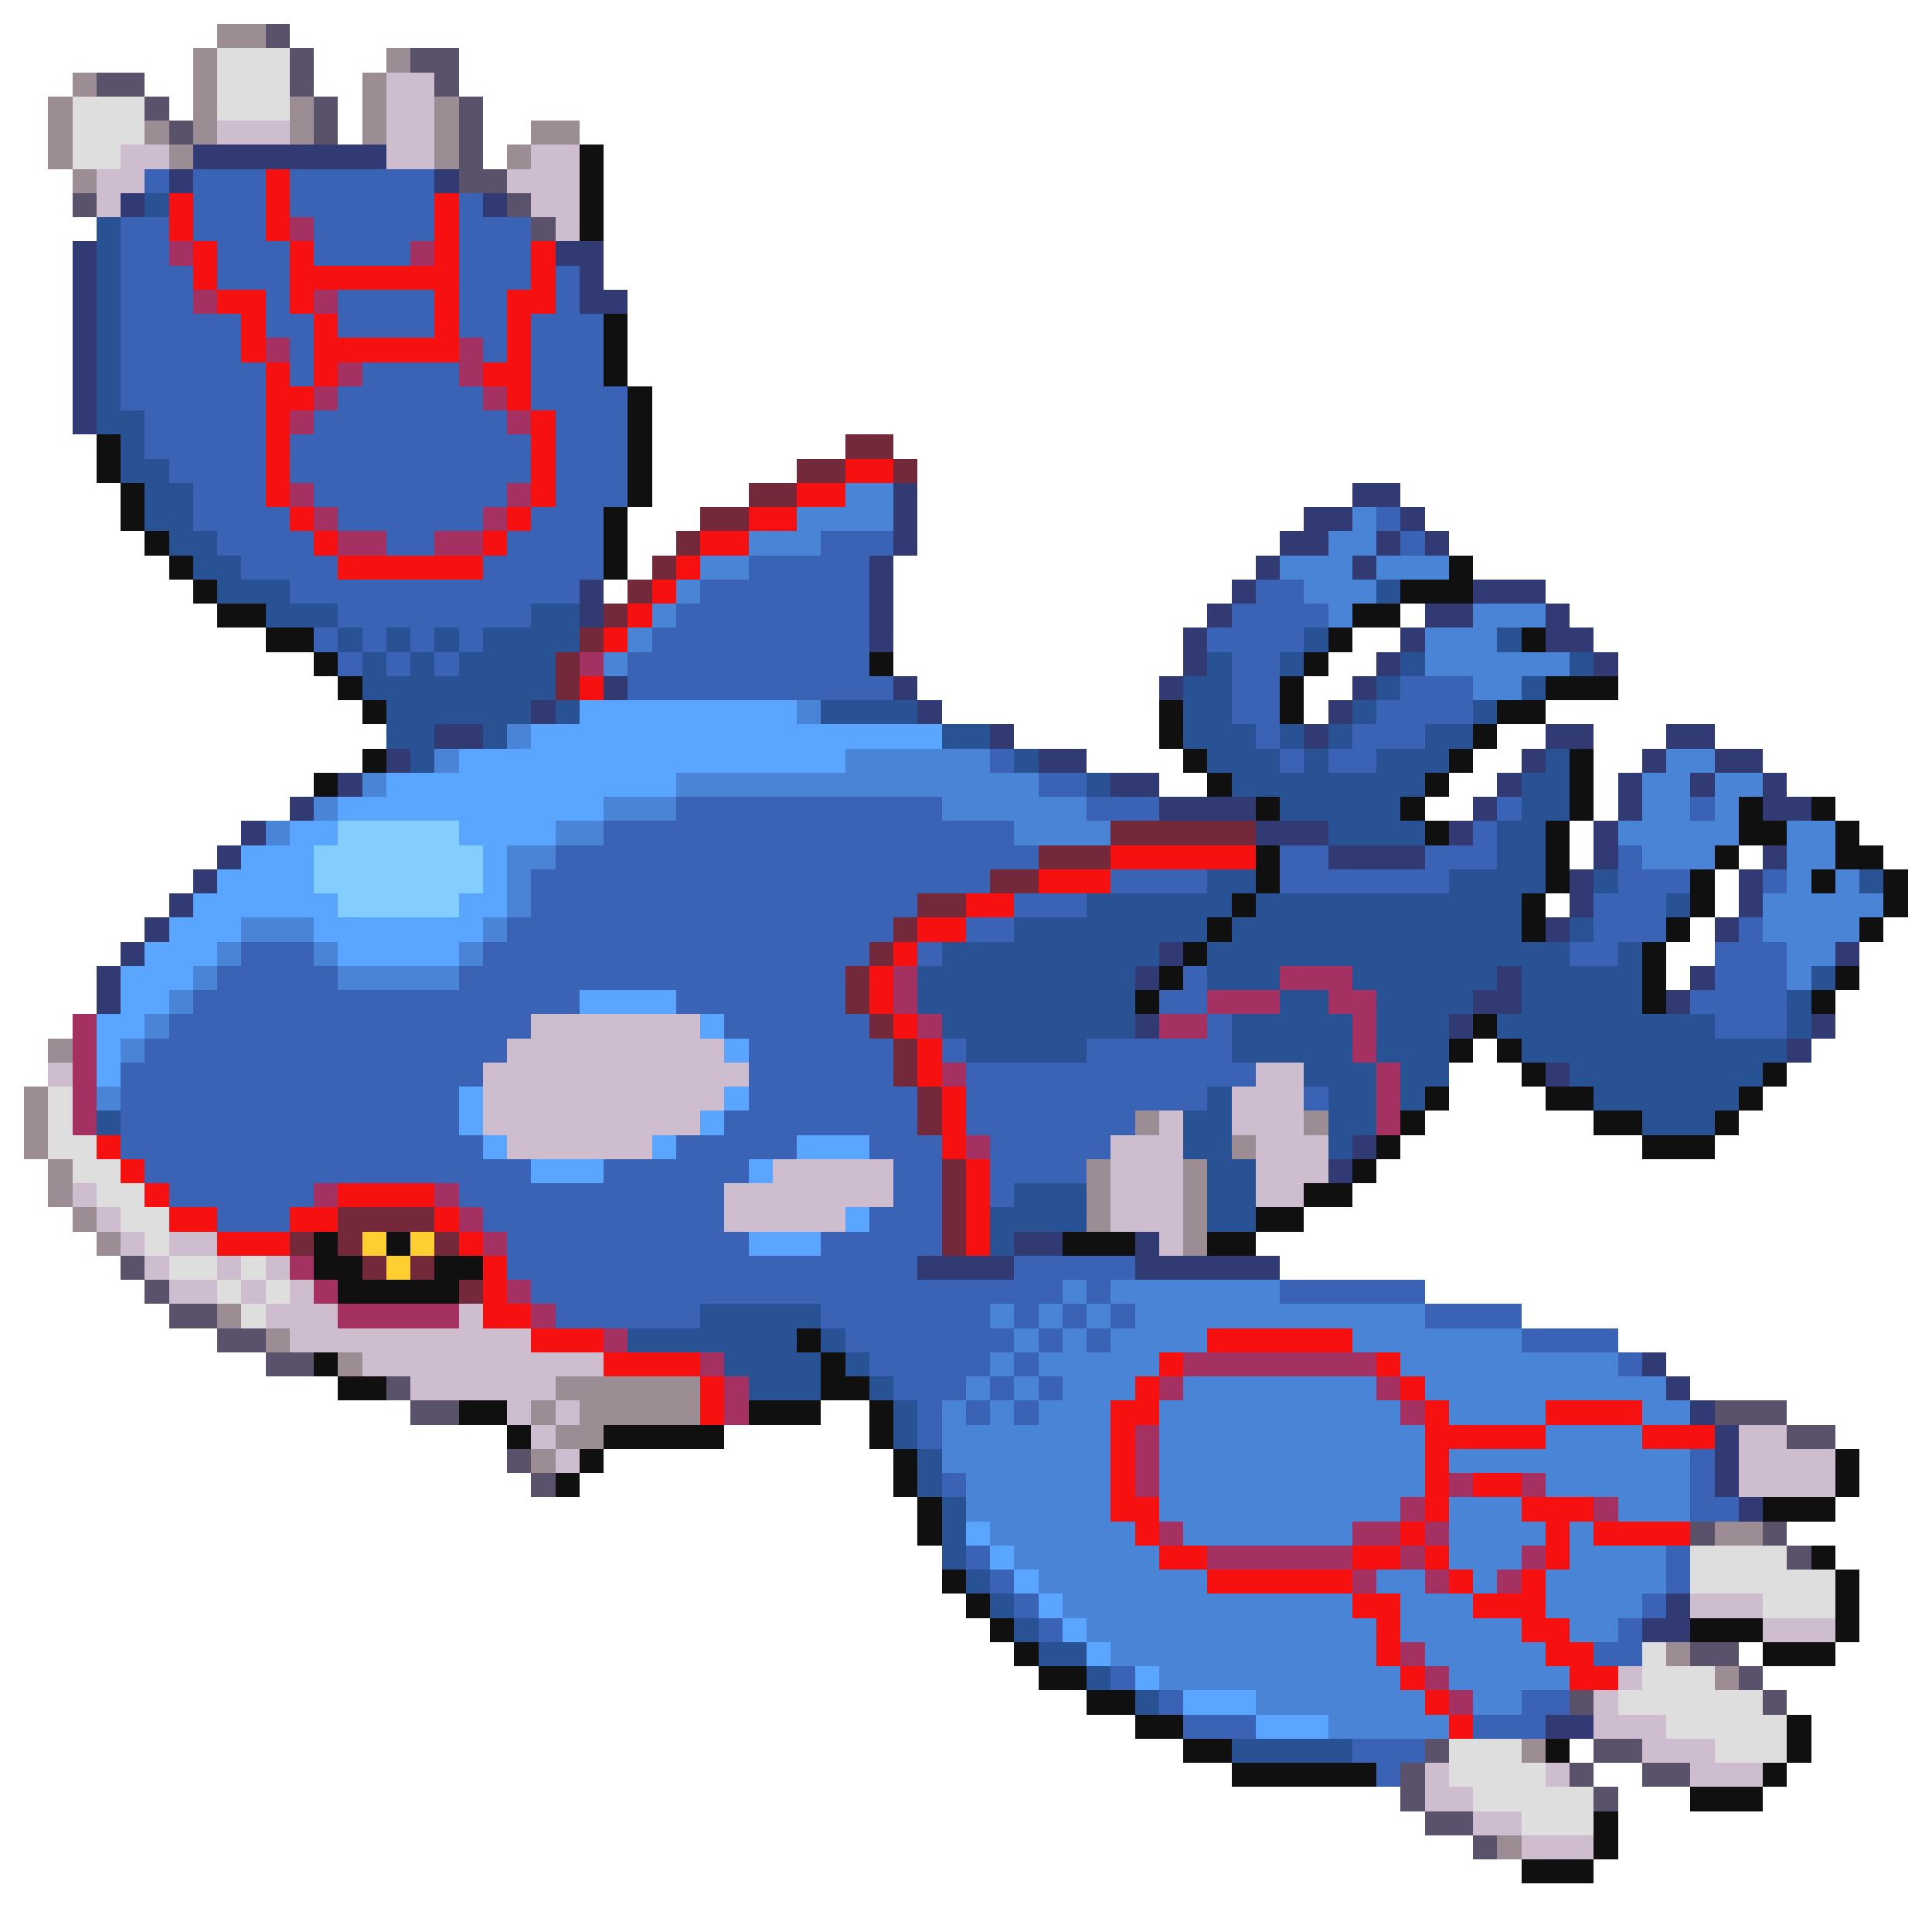 <svg xmlns="http://www.w3.org/2000/svg" viewBox="0 -0.5 80 80" shape-rendering="crispEdges">
<path stroke="#9c8c94" d="M9 1h2M8 2h1M16 2h1M3 3h1M8 3h1M15 3h1M2 4h1M8 4h1M12 4h1M15 4h1M18 4h1M2 5h1M6 5h1M8 5h1M12 5h1M15 5h1M18 5h1M22 5h2M2 6h1M7 6h1M18 6h1M21 6h1M3 7h1M2 43h1M1 45h1M1 46h1M47 46h1M54 46h1M1 47h1M51 47h1M2 48h1M45 48h1M49 48h1M2 49h1M45 49h1M49 49h1M3 50h1M45 50h1M49 50h1M4 51h1M49 51h1M9 54h1M11 55h1M14 56h1M23 57h6M22 58h1M24 58h5M23 59h2M22 60h1M71 63h2M69 68h1M71 69h1M63 72h1M62 76h1" />
<path stroke="#5a526b" d="M11 1h1M12 2h1M17 2h2M4 3h2M12 3h1M18 3h1M6 4h1M13 4h1M19 4h1M7 5h1M13 5h1M19 5h1M19 6h1M19 7h2M3 8h1M21 8h1M22 9h1M5 52h1M6 53h1M7 54h2M9 55h2M11 56h2M16 57h1M17 58h2M71 58h3M74 59h2M21 60h1M22 61h1M70 63h1M73 63h1M74 64h1M70 68h2M72 69h1M65 70h1M73 70h1M59 72h1M66 72h2M58 73h1M65 73h1M68 73h2M58 74h1M66 74h1M59 75h2M61 76h1" />
<path stroke="#dedede" d="M9 2h3M9 3h3M3 4h3M9 4h3M3 5h3M3 6h2M2 45h1M2 46h1M2 47h2M3 48h2M4 49h2M5 50h2M6 51h1M7 52h2M10 52h1M9 53h1M11 53h1M10 54h1M70 64h4M70 65h6M73 66h3M68 68h1M68 69h3M67 70h6M69 71h5M60 72h3M71 72h3M60 73h4M61 74h5M63 75h3" />
<path stroke="#cebdce" d="M16 3h2M16 4h2M9 5h3M16 5h2M5 6h2M16 6h2M22 6h2M4 7h2M21 7h3M4 8h1M22 8h2M23 9h1M22 42h7M21 43h9M2 44h1M20 44h11M52 44h2M20 45h10M51 45h3M20 46h9M48 46h1M51 46h3M21 47h6M46 47h3M52 47h3M32 48h5M46 48h3M52 48h3M3 49h1M30 49h7M46 49h3M52 49h2M4 50h1M30 50h5M46 50h3M5 51h1M7 51h2M48 51h1M6 52h1M9 52h1M11 52h1M7 53h2M10 53h1M12 53h1M11 54h3M19 54h1M12 55h10M15 56h10M17 57h6M21 58h1M23 58h1M22 59h1M72 59h2M23 60h1M72 60h4M72 61h4M70 66h3M73 67h3M67 69h1M66 70h1M66 71h3M68 72h3M59 73h1M64 73h1M70 73h3M59 74h2M61 75h2M63 76h3" />
<path stroke="#313a73" d="M8 6h8M7 7h1M18 7h1M5 8h1M20 8h1M3 10h1M23 10h2M3 11h1M24 11h1M3 12h1M24 12h2M3 13h1M3 14h1M3 15h1M3 16h1M3 17h1M37 20h1M56 20h2M37 21h1M54 21h2M58 21h1M37 22h1M53 22h2M57 22h1M59 22h1M36 23h1M52 23h1M56 23h1M24 24h1M36 24h1M51 24h1M61 24h3M24 25h1M36 25h1M50 25h1M59 25h2M64 25h1M36 26h1M49 26h1M58 26h1M64 26h2M49 27h1M57 27h1M66 27h1M25 28h1M37 28h1M48 28h1M56 28h1M22 29h1M38 29h1M55 29h1M18 30h2M41 30h1M54 30h1M64 30h2M69 30h2M16 31h1M43 31h2M63 31h1M68 31h1M71 31h2M14 32h1M46 32h2M62 32h1M67 32h1M70 32h1M73 32h1M12 33h1M48 33h4M61 33h1M67 33h1M73 33h2M10 34h1M52 34h3M60 34h1M66 34h1M9 35h1M55 35h4M66 35h1M73 35h1M8 36h1M65 36h1M72 36h1M7 37h1M65 37h1M72 37h1M6 38h1M64 38h1M71 38h1M5 39h1M48 39h1M76 39h1M4 40h1M47 40h1M62 40h1M70 40h1M4 41h1M61 41h2M69 41h1M47 42h1M60 42h1M75 42h1M74 43h1M64 44h1M56 47h1M55 48h1M42 51h2M47 51h1M38 52h4M47 52h6M68 56h1M69 57h1M70 58h1M71 59h1M71 60h1M71 61h1M72 62h1M69 66h1M68 67h2M64 71h2" />
<path stroke="#101010" d="M24 6h1M24 7h1M24 8h1M24 9h1M25 13h1M25 14h1M25 15h1M26 16h1M26 17h1M4 18h1M26 18h1M4 19h1M26 19h1M5 20h1M26 20h1M5 21h1M25 21h1M6 22h1M25 22h1M7 23h1M25 23h1M60 23h1M8 24h1M58 24h3M9 25h2M56 25h2M11 26h2M55 26h1M63 26h1M13 27h1M36 27h1M54 27h1M14 28h1M53 28h1M64 28h3M15 29h1M48 29h1M53 29h1M62 29h2M48 30h1M61 30h1M15 31h1M49 31h1M60 31h1M65 31h1M13 32h1M50 32h1M59 32h1M65 32h1M52 33h1M58 33h1M65 33h1M72 33h1M75 33h1M59 34h1M64 34h1M72 34h2M76 34h1M52 35h1M64 35h1M71 35h1M76 35h2M52 36h1M64 36h1M70 36h1M75 36h1M78 36h1M51 37h1M63 37h1M70 37h1M78 37h1M50 38h1M63 38h1M69 38h1M77 38h1M49 39h1M68 39h1M48 40h1M68 40h1M76 40h1M47 41h1M68 41h1M75 41h1M61 42h1M60 43h1M62 43h1M63 44h1M73 44h1M59 45h1M64 45h2M72 45h1M58 46h1M66 46h2M71 46h1M57 47h1M68 47h3M56 48h1M54 49h2M52 50h2M13 51h1M16 51h1M44 51h3M50 51h2M13 52h2M18 52h2M14 53h5M33 55h1M13 56h1M34 56h1M14 57h2M34 57h2M19 58h2M31 58h3M36 58h1M21 59h1M25 59h5M36 59h1M24 60h1M37 60h1M76 60h1M23 61h1M37 61h1M76 61h1M38 62h1M73 62h3M38 63h1M75 64h1M39 65h1M76 65h1M40 66h1M76 66h1M41 67h1M70 67h3M76 67h1M42 68h1M73 68h3M43 69h2M45 70h2M47 71h2M74 71h1M49 72h2M64 72h1M74 72h1M51 73h6M73 73h1M70 74h3M66 75h1M66 76h1M63 77h3" />
<path stroke="#3a63b5" d="M6 7h1M8 7h3M12 7h6M8 8h3M12 8h6M19 8h1M5 9h2M8 9h3M13 9h5M19 9h3M5 10h2M9 10h3M13 10h4M19 10h3M5 11h3M9 11h3M19 11h3M23 11h1M5 12h3M11 12h1M14 12h4M19 12h2M23 12h1M5 13h5M11 13h2M14 13h4M19 13h2M22 13h3M5 14h5M12 14h1M20 14h1M22 14h3M5 15h6M12 15h1M15 15h4M22 15h3M5 16h6M14 16h6M22 16h4M6 17h5M13 17h8M23 17h3M6 18h5M12 18h10M23 18h3M7 19h4M12 19h10M23 19h3M8 20h3M13 20h8M23 20h3M8 21h4M14 21h6M22 21h3M57 21h1M9 22h4M16 22h2M21 22h4M34 22h3M58 22h1M10 23h4M20 23h5M31 23h5M12 24h12M29 24h7M52 24h2M14 25h8M28 25h8M51 25h4M13 26h1M15 26h1M17 26h1M19 26h1M27 26h9M50 26h4M14 27h1M16 27h1M18 27h1M26 27h10M51 27h2M26 28h11M51 28h2M58 28h3M51 29h2M57 29h4M52 30h1M56 30h3M41 31h1M53 31h1M55 31h2M43 32h2M28 33h11M45 33h3M62 33h1M70 33h1M25 34h17M61 34h1M23 35h20M53 35h2M59 35h3M67 35h1M22 36h19M46 36h4M53 36h7M67 36h3M73 36h1M22 37h16M42 37h3M66 37h3M21 38h16M40 38h2M66 38h3M72 38h1M10 39h3M20 39h16M38 39h1M65 39h2M71 39h3M9 40h5M19 40h16M49 40h1M71 40h3M8 41h16M28 41h7M48 41h2M70 41h4M7 42h15M30 42h6M50 42h1M71 42h3M6 43h15M31 43h6M39 43h1M45 43h6M5 44h15M31 44h6M40 44h12M5 45h14M31 45h7M40 45h10M54 45h1M5 46h14M30 46h8M40 46h7M5 47h15M28 47h5M36 47h3M41 47h5M6 48h16M25 48h6M37 48h2M41 48h4M7 49h6M19 49h11M37 49h2M41 49h1M9 50h3M20 50h10M36 50h3M21 51h10M34 51h5M21 52h17M42 52h5M22 53h22M45 53h1M53 53h6M23 54h6M34 54h7M42 54h1M44 54h1M46 54h1M59 54h4M35 55h7M43 55h1M45 55h1M63 55h4M36 56h5M42 56h1M67 56h1M37 57h3M41 57h1M43 57h1M38 58h1M40 58h1M42 58h1M38 59h1M70 60h1M39 61h1M70 61h1M70 62h2M40 64h1M69 64h1M41 65h1M69 65h1M42 66h1M68 66h1M43 67h1M67 67h1M66 68h2M46 69h1M48 70h1M63 70h2M49 71h3M61 71h3M56 72h3M57 73h1" />
<path stroke="#f71010" d="M11 7h1M7 8h1M11 8h1M18 8h1M7 9h1M11 9h1M18 9h1M8 10h1M12 10h1M18 10h1M22 10h1M8 11h1M12 11h7M22 11h1M9 12h2M12 12h1M18 12h1M21 12h2M10 13h1M13 13h1M18 13h1M21 13h1M10 14h1M13 14h6M21 14h1M11 15h1M13 15h1M20 15h2M11 16h2M21 16h1M11 17h1M22 17h1M11 18h1M22 18h1M11 19h1M22 19h1M35 19h2M11 20h1M22 20h1M33 20h2M12 21h1M21 21h1M31 21h2M13 22h1M20 22h1M29 22h2M14 23h6M28 23h1M27 24h1M26 25h1M25 26h1M24 28h1M46 35h6M43 36h3M40 37h2M38 38h2M37 39h1M36 40h1M36 41h1M37 42h1M38 43h1M38 44h1M39 45h1M39 46h1M4 47h1M39 47h1M5 48h1M40 48h1M6 49h1M14 49h4M40 49h1M7 50h2M12 50h2M18 50h1M40 50h1M9 51h3M19 51h1M40 51h1M20 52h1M20 53h1M20 54h2M22 55h3M50 55h6M25 56h4M48 56h1M57 56h1M29 57h1M47 57h1M58 57h1M29 58h1M46 58h2M59 58h1M64 58h4M46 59h1M59 59h5M68 59h3M46 60h1M59 60h1M46 61h1M59 61h1M61 61h2M46 62h2M59 62h1M63 62h3M47 63h1M58 63h1M64 63h1M66 63h4M48 64h2M56 64h2M59 64h1M64 64h1M50 65h6M60 65h1M63 65h1M56 66h2M61 66h3M57 67h1M63 67h2M57 68h1M64 68h2M58 69h1M65 69h2M59 70h1M60 71h1" />
<path stroke="#295294" d="M6 8h1M4 9h1M4 10h1M4 11h1M4 12h1M4 13h1M4 14h1M4 15h1M4 16h1M4 17h2M5 18h1M5 19h2M6 20h2M6 21h2M7 22h2M8 23h2M9 24h3M57 24h1M11 25h3M22 25h2M14 26h1M16 26h1M18 26h1M20 26h4M54 26h1M62 26h1M15 27h1M17 27h1M19 27h4M50 27h1M53 27h1M58 27h1M65 27h1M15 28h8M49 28h2M57 28h1M63 28h1M16 29h6M23 29h1M34 29h4M49 29h2M56 29h1M61 29h1M16 30h2M20 30h1M39 30h2M49 30h3M53 30h1M55 30h1M59 30h2M17 31h1M42 31h1M50 31h3M54 31h1M57 31h3M64 31h1M45 32h1M51 32h8M63 32h2M53 33h5M63 33h2M55 34h4M62 34h2M62 35h2M50 36h2M60 36h4M66 36h1M77 36h1M45 37h6M52 37h11M69 37h1M42 38h8M51 38h12M65 38h1M39 39h9M50 39h15M67 39h1M38 40h9M50 40h3M56 40h6M63 40h5M75 40h1M38 41h9M53 41h2M57 41h4M63 41h5M74 41h1M39 42h8M51 42h5M57 42h3M62 42h9M74 42h1M40 43h5M51 43h5M57 43h3M63 43h11M54 44h3M58 44h2M65 44h8M50 45h1M55 45h2M58 45h1M66 45h6M4 46h1M49 46h2M55 46h2M68 46h3M49 47h2M55 47h1M50 48h2M42 49h3M50 49h2M41 50h4M50 50h2M41 51h1M29 54h5M26 55h7M34 55h1M30 56h4M35 56h1M31 57h3M36 57h1M37 58h1M37 59h1M38 60h1M38 61h1M39 62h1M39 63h1M39 64h1M40 65h1M41 66h1M42 67h1M43 68h2M45 69h1M47 70h1M51 72h5" />
<path stroke="#a53163" d="M12 9h1M7 10h1M17 10h1M8 12h1M13 12h1M11 14h1M19 14h1M14 15h1M19 15h1M13 16h1M20 16h1M12 17h1M21 17h1M12 20h1M21 20h1M13 21h1M20 21h1M14 22h2M18 22h2M24 27h1M37 40h1M53 40h3M37 41h1M50 41h3M55 41h2M3 42h1M38 42h1M48 42h2M56 42h1M3 43h1M56 43h1M3 44h1M39 44h1M57 44h1M3 45h1M57 45h1M3 46h1M57 46h1M40 47h1M13 49h1M18 49h1M19 50h1M20 51h1M12 52h1M13 53h1M21 53h1M14 54h5M22 54h1M25 55h1M29 56h1M49 56h8M30 57h1M48 57h1M57 57h1M30 58h1M58 58h1M47 59h1M47 60h1M47 61h1M60 61h1M63 61h1M58 62h1M66 62h1M48 63h1M56 63h2M59 63h1M50 64h6M58 64h1M63 64h1M56 65h1M59 65h1M62 65h1M58 68h1M59 69h1M60 70h1" />
<path stroke="#73293a" d="M35 18h2M33 19h2M37 19h1M31 20h2M29 21h2M28 22h1M27 23h1M26 24h1M25 25h1M24 26h1M23 27h1M23 28h1M46 34h6M43 35h3M41 36h2M38 37h2M37 38h1M36 39h1M35 40h1M35 41h1M36 42h1M37 43h1M37 44h1M38 45h1M38 46h1M39 48h1M39 49h1M14 50h4M39 50h1M12 51h1M14 51h1M18 51h1M39 51h1M15 52h1M17 52h1M19 53h1" />
<path stroke="#4a84d6" d="M35 20h2M33 21h4M56 21h1M31 22h3M55 22h2M29 23h2M53 23h3M57 23h3M28 24h1M54 24h3M27 25h1M55 25h1M61 25h3M26 26h1M59 26h3M25 27h1M59 27h6M61 28h2M33 29h1M21 30h1M18 31h1M35 31h6M69 31h2M15 32h1M28 32h15M68 32h2M71 32h2M13 33h1M25 33h3M39 33h6M68 33h2M71 33h1M11 34h1M23 34h2M42 34h4M67 34h5M74 34h2M21 35h2M68 35h3M74 35h2M21 36h1M74 36h1M76 36h1M21 37h1M73 37h5M10 38h3M20 38h1M73 38h4M9 39h1M13 39h1M19 39h1M74 39h2M8 40h1M14 40h5M74 40h1M7 41h1M6 42h1M5 43h1M4 45h1M44 53h1M46 53h7M41 54h1M43 54h1M45 54h1M47 54h12M42 55h1M44 55h1M46 55h4M56 55h7M41 56h1M43 56h5M58 56h9M40 57h1M42 57h1M44 57h3M49 57h8M59 57h10M39 58h1M41 58h1M43 58h3M48 58h10M60 58h4M68 58h2M39 59h7M48 59h11M64 59h4M39 60h7M48 60h11M60 60h10M40 61h6M48 61h11M64 61h6M40 62h6M48 62h10M60 62h3M67 62h3M41 63h6M49 63h7M60 63h4M65 63h1M42 64h6M60 64h3M65 64h4M43 65h7M57 65h2M61 65h1M64 65h5M44 66h12M58 66h3M64 66h4M45 67h12M58 67h5M65 67h2M46 68h11M59 68h5M48 69h10M60 69h5M52 70h7M61 70h2M55 71h5" />
<path stroke="#5aa5ff" d="M24 29h9M22 30h17M19 31h16M16 32h12M14 33h11M12 34h2M19 34h4M10 35h3M20 35h1M9 36h4M20 36h1M8 37h6M19 37h2M7 38h3M13 38h7M6 39h3M14 39h5M5 40h3M5 41h2M24 41h4M4 42h2M29 42h1M4 43h1M30 43h1M4 44h1M19 45h1M30 45h1M19 46h1M29 46h1M20 47h1M27 47h1M33 47h3M22 48h3M31 48h1M35 50h1M31 51h3M40 63h1M41 64h1M42 65h1M43 66h1M44 67h1M45 68h1M47 69h1M49 70h3M52 71h3" />
<path stroke="#84ceff" d="M14 34h5M13 35h7M13 36h7M14 37h5" />
<path stroke="#ffce31" d="M15 51h1M17 51h1M16 52h1" />
</svg>